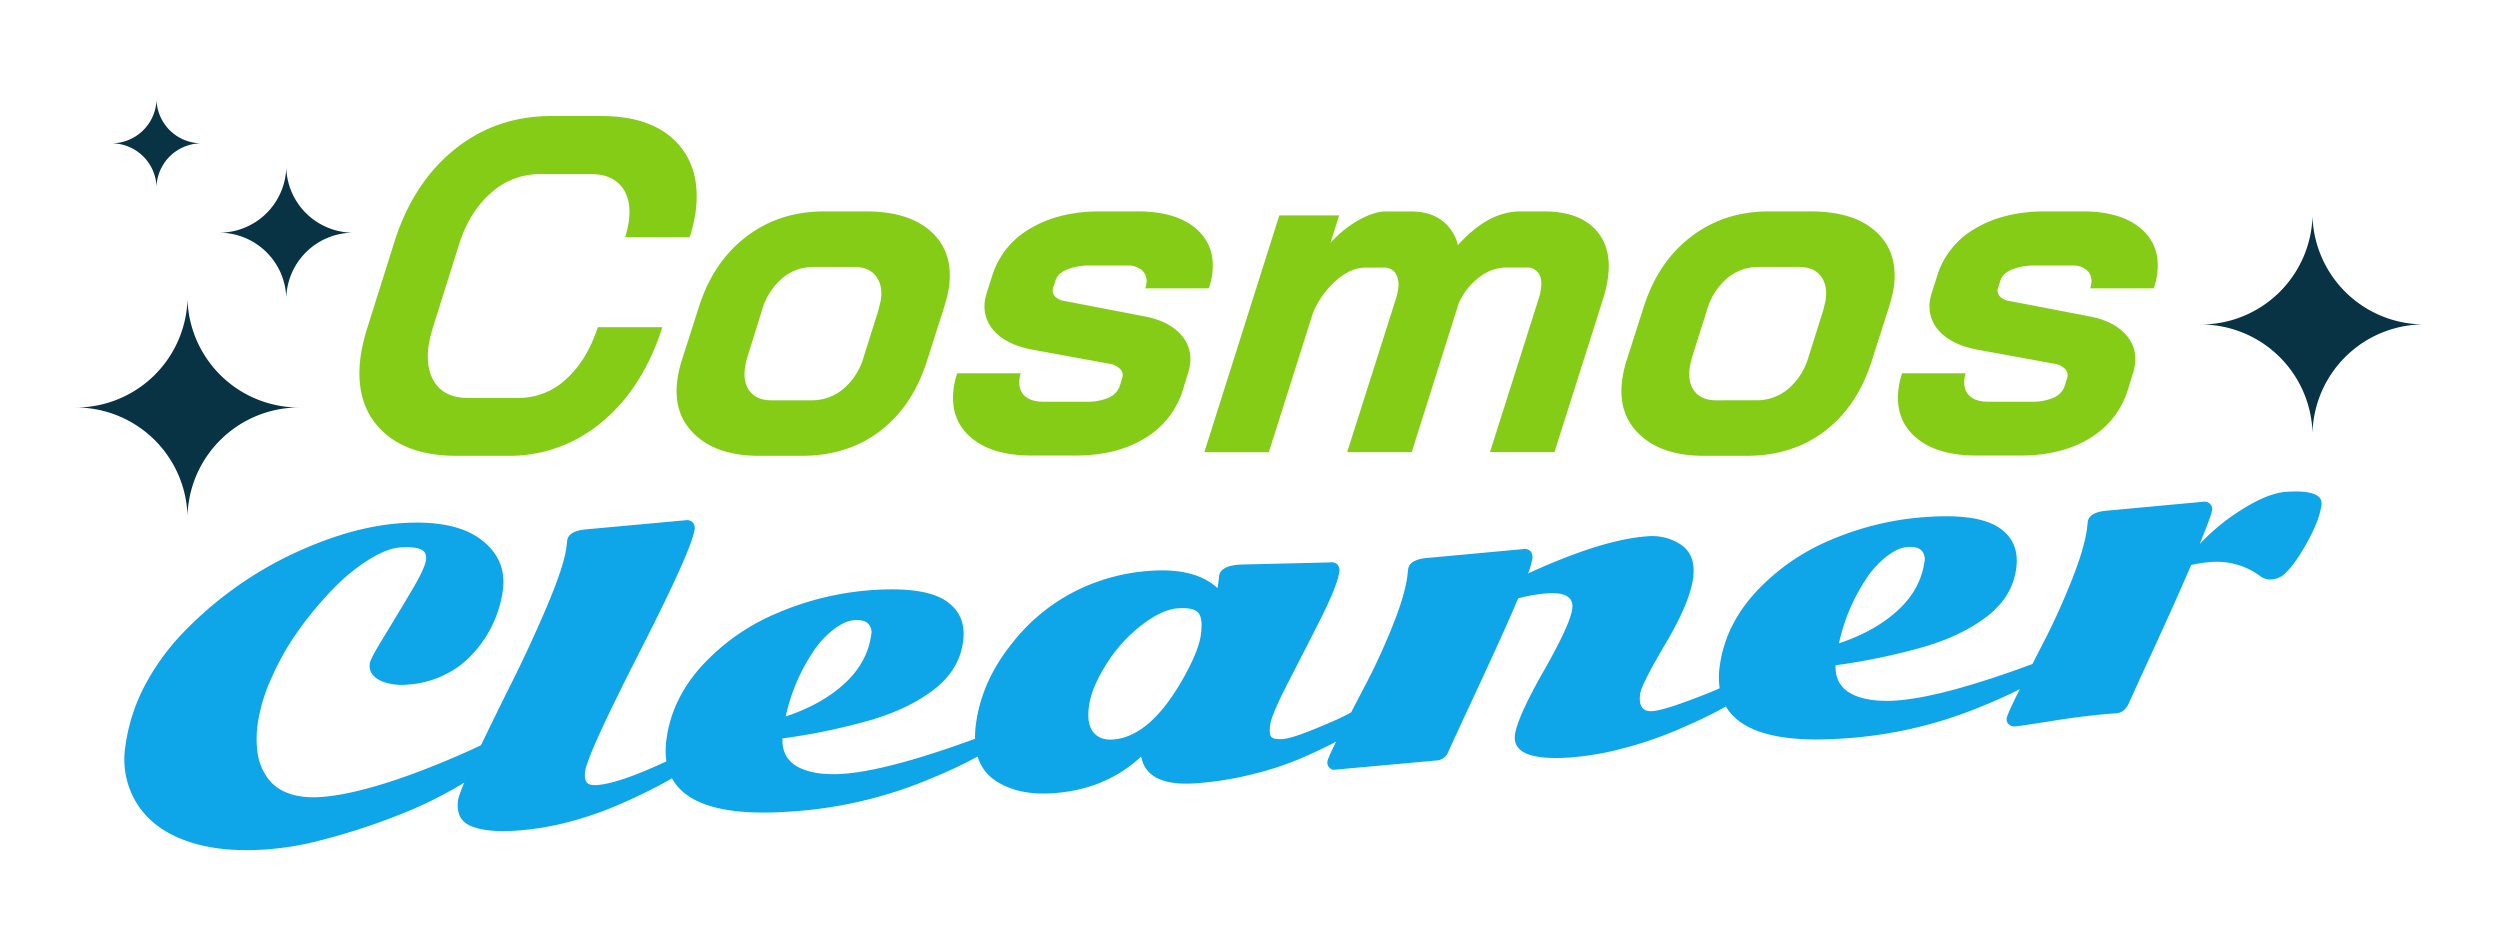 <?xml version="1.0" encoding="utf-8"?><svg xmlns="http://www.w3.org/2000/svg" viewBox="0 0 1000 380"><path d="M914.45,196.74q-7.08.49-17.18,6.76a83.6,83.6,0,0,0-17.34,14.07c.25-.64.82-2.11,1.72-4.39s1.64-4.24,2.23-5.84a19.42,19.42,0,0,0,1-3.45,3,3,0,0,0-.72-2.18,3.14,3.14,0,0,0-2.93-1l-37.84,3.5q-7.73.52-8.28,4.49l-.34,3q-1.14,8.07-6.28,20.9t-10.72,23.64c-1.67,3.23-3.26,6.35-4.8,9.38q-36,13.29-54.39,14.58a52.49,52.49,0,0,1-8.82-.1q-16-1.86-15.52-14a252.51,252.51,0,0,0,35.15-7.31q15.44-4.52,25.48-12.28t11.6-19q1.54-10.92-7-16.53t-28.84-4.19A116.91,116.91,0,0,0,732.24,216a85.87,85.87,0,0,0-30.09,21q-12,13.19-14.23,29.26a31.25,31.25,0,0,0-.06,9.05c-3.07,1.4-7.64,3.21-13.75,5.44q-9.43,3.44-13.17,3.7-5.9.41-4.86-7,.52-3.72,10.14-20t11-26q1.34-9.49-5-13.69a20.93,20.93,0,0,0-13.34-3.23q-18,1.26-47.63,14.84a35.14,35.14,0,0,0,1.68-5.8,3.89,3.89,0,0,0-.61-2.94,3.14,3.14,0,0,0-2.94-1l-37.84,3.49q-7.72.54-8.27,4.5l-.35,3q-1.12,8.08-6.24,20.63T546,274.29q-2.91,5.54-5.56,10.68c-.24.12-.47.25-.72.39q-3.54,2-13.29,6t-13.24,4.25c-2.34.17-3.87-.09-4.58-.78s-.9-2.35-.52-5,2.74-8.24,7.11-16.73S524,256,528.34,247.37s6.85-14.89,7.39-18.75a3.42,3.42,0,0,0-.65-2.66,3.14,3.14,0,0,0-2.93-1l-36.21.87q-7.72.54-8.28,4.5l-.4,3.4a9.86,9.86,0,0,1-.29,1.51q-8.78-8.17-26.84-6.92a78.6,78.6,0,0,0-22.51,4.86,74.88,74.88,0,0,0-32.68,24q-12.12,15-14.51,32.06a41.05,41.05,0,0,0-.41,6.28q-34.72,12.71-52.7,14a51.51,51.51,0,0,1-8.82-.09q-16-1.87-15.52-14.06a252.58,252.58,0,0,0,35.15-7.3q15.45-4.53,25.48-12.28t11.61-19q1.53-10.94-7-16.53T349.35,236a116.9,116.9,0,0,0-38.41,9.21,85.87,85.87,0,0,0-30.09,21q-12,13.19-14.23,29.26a31.46,31.46,0,0,0-.06,9.08q-19,8.88-27.92,9.49c-2,.14-3.35-.25-4-1.17s-.85-2.36-.58-4.31q1-7.05,21.79-47.79t22-49a3.52,3.52,0,0,0-.65-2.67,3.15,3.15,0,0,0-2.93-1l-39.12,3.58q-7.73.54-8.27,4.5l-.35,3Q225.4,227,218.58,243t-14.36,31c-4.86,9.64-11.84,24.11-11.84,24.11-11.68,5.53-41.76,18.7-62.79,20.6-10.75,1-18.25-1.71-22.45-7.38a22.47,22.47,0,0,1-4-9.44,41.78,41.78,0,0,1,.08-13.26,68.38,68.38,0,0,1,5.59-17.92,106.05,106.05,0,0,1,10.84-18.91,143.42,143.42,0,0,1,13.54-16.19,76.11,76.11,0,0,1,14.43-11.82q7.25-4.47,12.54-4.83t8,.69c1.8.72,2.53,2.2,2.22,4.44s-2.3,6.46-6,12.65-7.27,12.2-10.84,18-5.45,9.37-5.62,10.59q-.75,5.3,6.09,7.65a23.08,23.08,0,0,0,9,.86,39.16,39.16,0,0,0,15-4,36.9,36.9,0,0,0,11.52-8.8,46.54,46.54,0,0,0,11.58-24.72q1.77-12.67-8.85-20.6t-32-6.44Q138.89,210.8,114.09,223a149.64,149.64,0,0,0-41.93,31.22,93.44,93.44,0,0,0-14.4,20.33,73,73,0,0,0-7.59,23.82,33.39,33.39,0,0,0,4.51,22.9q6.3,10.18,19.65,15t32,3.5a116.42,116.42,0,0,0,22.47-3.8,258.3,258.3,0,0,0,36.07-12.18,165.91,165.91,0,0,0,20.85-10.74,52.19,52.19,0,0,0-2.47,6.7q-1.15,8.16,5.27,10.73t17.8,1.79a113.48,113.48,0,0,0,22.07-3.73,139.24,139.24,0,0,0,19.35-6.76q8.66-3.81,14.77-7,3.58-1.85,6.28-3.48,8.66,16,47,13.35a172.08,172.08,0,0,0,51.95-11.38q10.26-4.08,16.18-7c2.66-1.3,5-2.52,7.14-3.68a17.41,17.41,0,0,0,6.87,9.49q9,6.19,23.38,5.2,21-1.47,35.16-14.68,2.25,12.07,21.74,10.72a131,131,0,0,0,23.35-3.78,124,124,0,0,0,20.13-6.77q7.45-3.3,12.76-6.13-3.29,6.65-3.47,7.88a2.89,2.89,0,0,0,.72,2.46,2.34,2.34,0,0,0,1.8.93l41.11-3.72a5.3,5.3,0,0,0,4.7-3.46q1.44-3.24,12.44-26.9t15.51-34.49a64.67,64.67,0,0,1,11.56-2q11.05-.77,10.07,6.28-.87,6.26-11.39,24.75T606,293.85q-1.5,10.77,22.13,9.13a114.73,114.73,0,0,0,21.37-3.72,153.2,153.2,0,0,0,20.17-6.78q8.85-3.75,14.87-6.79c2.22-1.13,4.15-2.17,5.8-3.14q9,15.48,46.74,12.86A172.15,172.15,0,0,0,789.05,284q10.26-4.08,16.18-7c.93-.46,1.83-.9,2.69-1.34-.12.23-.24.47-.35.7q-4.67,9.39-4.87,10.85a2.82,2.82,0,0,0,.72,2.46,3.4,3.4,0,0,0,2.87.86q2-.14,15.33-2.28t24.92-2.95q3.27-.22,5-4,1.05-2.43,10.7-23.45T876.45,226a43.56,43.56,0,0,1,7.73-1.16,28.91,28.91,0,0,1,20,5.67,6.41,6.41,0,0,0,4.44,1.26,8.48,8.48,0,0,0,4.43-1.56q4-3.1,9.3-12.37t6.22-15.73Q929.5,195.7,914.45,196.74ZM746.24,231.88a37.12,37.12,0,0,1,8.26-9.2q4.65-3.62,8.51-3.89t5.52,1.34a5,5,0,0,1,1.26,4.54q-1.56,11.1-10.69,19.49t-23.52,13.16A75.22,75.22,0,0,1,746.24,231.88Zm-421.3,29.27a37,37,0,0,1,8.27-9.2q4.64-3.62,8.5-3.89t5.52,1.35a5,5,0,0,1,1.26,4.53q-1.56,11.1-10.69,19.49t-23.52,13.16A75.42,75.42,0,0,1,324.94,261.15ZM480.33,254q-.91,6.5-7,17.27-13.23,23.5-28.19,24.54-5.17.36-7.86-3t-1.67-10.51q1-7.17,6.79-16.43a59.67,59.67,0,0,1,14.06-15.68q8.26-6.42,14.67-6.87t8.25,1.86C480.62,246.7,480.94,249.63,480.33,254Z" fill="#0ea5e9"/><path d="M766.27 174.93q-8.55-7.41-6.79-19.93a31.11 31.11 0 0 1 1.38-5.7h25.43a9.43 9.43 0 0 0-.48 2.09q-.62 4.37 1.89 6.83c1.66 1.65 4.21 2.47 7.62 2.47h17.09a21.25 21.25 0 0 0 9-1.61 7.88 7.88 0 0 0 4.45-4.65l1-3.23a3.41 3.41 0 0 0-.74-3.51 7.32 7.32 0 0 0-4.34-2.19l-31.1-5.69q-9.79-1.89-14.75-7.12a14.46 14.46 0 0 1-3.93-12.62 23.19 23.19 0 0 1 .86-3.42l2-6.27a33 33 0 0 1 15.29-19q11.49-6.84 28-6.83H833q15.38 0 23.42 6.92 8.04 6.92 6.4 18.53a29.65 29.65 0 0 1-1.32 5.32h-25.44a6.34 6.34 0 0 0 .43-1.71 5.9 5.9 0 0 0-1.61-5.41 8.48 8.48 0 0 0-6.08-2h-14.43a25 25 0 0 0-9.42 1.52c-2.49 1-4 2.4-4.67 4.17l-1 3a3.52 3.52 0 0 0 .46 3.42 6.35 6.35 0 0 0 4.08 2.09l32.53 6.26q9.23 1.91 13.9 7.12a14.3 14.3 0 0 1 3.72 12 17.32 17.32 0 0 1-.59 2.85l-2.1 6.84a34.3 34.3 0 0 1-15.21 19.74q-11.34 7-27.85 7h-17.08q-16.32.12-24.87-7.28zm-110.34-1.04q-9-8.44-7-22.31a43.85 43.85 0 0 1 1.53-6.83l7.11-22.22q5.73-17.84 18.92-27.9 13.19-10.06 31-10.06h16.89q17.28 0 26.18 8.25 8.9 8.25 6.93 22.31a66.62 66.62 0 0 1-1.81 7.4l-7.1 22.22q-5.75 17.83-18.71 27.71-12.96 9.88-31.38 9.87h-16.88q-16.71 0-25.68-8.44zm46.64-13.77a19.48 19.48 0 0 0 12.81-4.65 26 26 0 0 0 8.06-12.81l5.82-18.42 1-4.17q.85-6.07-2-9.69-2.85-3.62-8.7-3.6h-16.13a19.07 19.07 0 0 0-12.71 4.65 26.14 26.14 0 0 0-8 12.81l-5.82 18.42a40.7 40.7 0 0 0-1 4.36q-.86 6.07 2 9.59 2.86 3.52 8.53 3.51zm-64.43-68.34q6.76 7.22 5 19.55a51.13 51.13 0 0 1-1.59 7.22l-19.76 62.27H596l19.76-62.27a21 21 0 0 0 .62-3c.37-2.66.07-4.75-.92-6.27a5.43 5.43 0 0 0-4.9-2.27h-8.16a17.68 17.68 0 0 0-10.7 3.89 26.5 26.5 0 0 0-8.19 10.34l-18.82 59.62h-25.82l19.73-62.08a19.72 19.72 0 0 0 .62-3 9.37 9.37 0 0 0-.91-6.36 5.3 5.3 0 0 0-4.89-2.37H546q-5.5 0-11.32 4.93a36 36 0 0 0-9.41 12.91l-17.74 56h-25.8l30-94.74h23.92l-3.45 11A44.45 44.45 0 0 1 543.56 88q6.18-3.42 10.73-3.41h10.26q7.4 0 12.21 3.6a17.26 17.26 0 0 1 6.4 9.87Q595.3 84.57 608 84.57h9.68q13.68 0 20.46 7.21zM388.3 174.93q-8.55-7.41-6.79-19.93a31.91 31.91 0 0 1 1.37-5.7h25.44a9.43 9.43 0 0 0-.48 2.09q-.61 4.37 1.89 6.83c1.66 1.65 4.21 2.47 7.62 2.47h17.09a21.25 21.25 0 0 0 9-1.61 7.88 7.88 0 0 0 4.45-4.65l1-3.23a3.41 3.41 0 0 0-.74-3.51 7.32 7.32 0 0 0-4.34-2.19l-31.1-5.69q-9.79-1.89-14.75-7.12a14.46 14.46 0 0 1-3.96-12.62 23.19 23.19 0 0 1 .86-3.42l2-6.27a33 33 0 0 1 15.29-19q11.49-6.84 28-6.83H455q15.38 0 23.42 6.92 8.04 6.92 6.43 18.53a29.65 29.65 0 0 1-1.32 5.32h-25.44a6.34 6.34 0 0 0 .43-1.71 5.9 5.9 0 0 0-1.61-5.41 8.48 8.48 0 0 0-6.08-2H436.4a25 25 0 0 0-9.42 1.52c-2.49 1-4 2.4-4.67 4.17l-1 3a3.52 3.52 0 0 0 .46 3.42 6.33 6.33 0 0 0 4.08 2.09l32.53 6.26q9.23 1.91 13.9 7.12a14.3 14.3 0 0 1 3.72 12 17.32 17.32 0 0 1-.59 2.85l-2.1 6.84a34.3 34.3 0 0 1-15.21 19.74q-11.34 7-27.85 7h-17.08q-16.32.12-24.87-7.28zM278 173.89q-9-8.44-7-22.31a43.85 43.85 0 0 1 1.53-6.83l7.11-22.22q5.73-17.84 18.92-27.9 13.19-10.06 31-10.06h16.9q17.28 0 26.18 8.25 8.9 8.25 6.92 22.31a63.66 63.66 0 0 1-1.8 7.4l-7.1 22.22q-5.75 17.83-18.71 27.71-12.96 9.88-31.38 9.87h-16.9q-16.73 0-25.67-8.44zm46.64-13.77a19.43 19.43 0 0 0 12.8-4.65 25.93 25.93 0 0 0 8.07-12.81l5.82-18.42 1-4.17q.86-6.07-2-9.69-2.86-3.62-8.7-3.6h-16.18a19.06 19.06 0 0 0-12.7 4.65 26.22 26.22 0 0 0-8 12.81L299 142.66a40.7 40.7 0 0 0-1 4.36q-.86 6.07 2 9.59c1.88 2.34 4.73 3.51 8.52 3.51zm-172.59 11.39q-10.35-10.81-7.76-29.23a74.24 74.24 0 0 1 2.42-10.44l11-34.93q7.5-23.73 24.1-37.12 16.6-13.39 38.81-13.38h19.93q19.94 0 30 10.44 10.06 10.44 7.67 28.15a65.1 65.1 0 0 1-2.34 9.87h-25.82a38.11 38.11 0 0 0 1.45-6.27q1.23-8.73-2.8-13.86-4.03-5.13-12.57-5.12h-19.93a29.25 29.25 0 0 0-19.86 7.59q-8.67 7.56-12.81 20.79l-10.28 32.7a63.66 63.66 0 0 0-1.8 7.4q-1.36 9.68 2.77 15.38 4.13 5.7 12.87 5.69h20.32a27.64 27.64 0 0 0 19-7.5q8.35-7.48 12.7-20.78h25.82q-7.79 24.3-24.12 37.87A57.39 57.39 0 0 1 203 182.33h-20.29q-20.32 0-30.66-10.82z" fill="#84cc16"/><path d="M925 173a44.65 44.65 0 0 1 44.61-43.24A44.65 44.65 0 0 1 925 86.57a44.68 44.68 0 0 1-44.65 43.23A44.68 44.68 0 0 1 925 173zM75 206.27A44.65 44.65 0 0 1 119.63 163 44.65 44.65 0 0 1 75 119.8 44.68 44.68 0 0 1 30.37 163 44.68 44.68 0 0 1 75 206.27zm39.51-87.19a26.83 26.83 0 0 1 26.8-26 26.83 26.83 0 0 1-26.8-26 26.84 26.84 0 0 1-26.82 26 26.85 26.85 0 0 1 26.82 26zM62.6 74.71a18 18 0 0 1 17.94-17.38A18 18 0 0 1 62.6 39.94a18 18 0 0 1-18 17.39 18 18 0 0 1 18 17.38z" fill="#083344"/></svg>